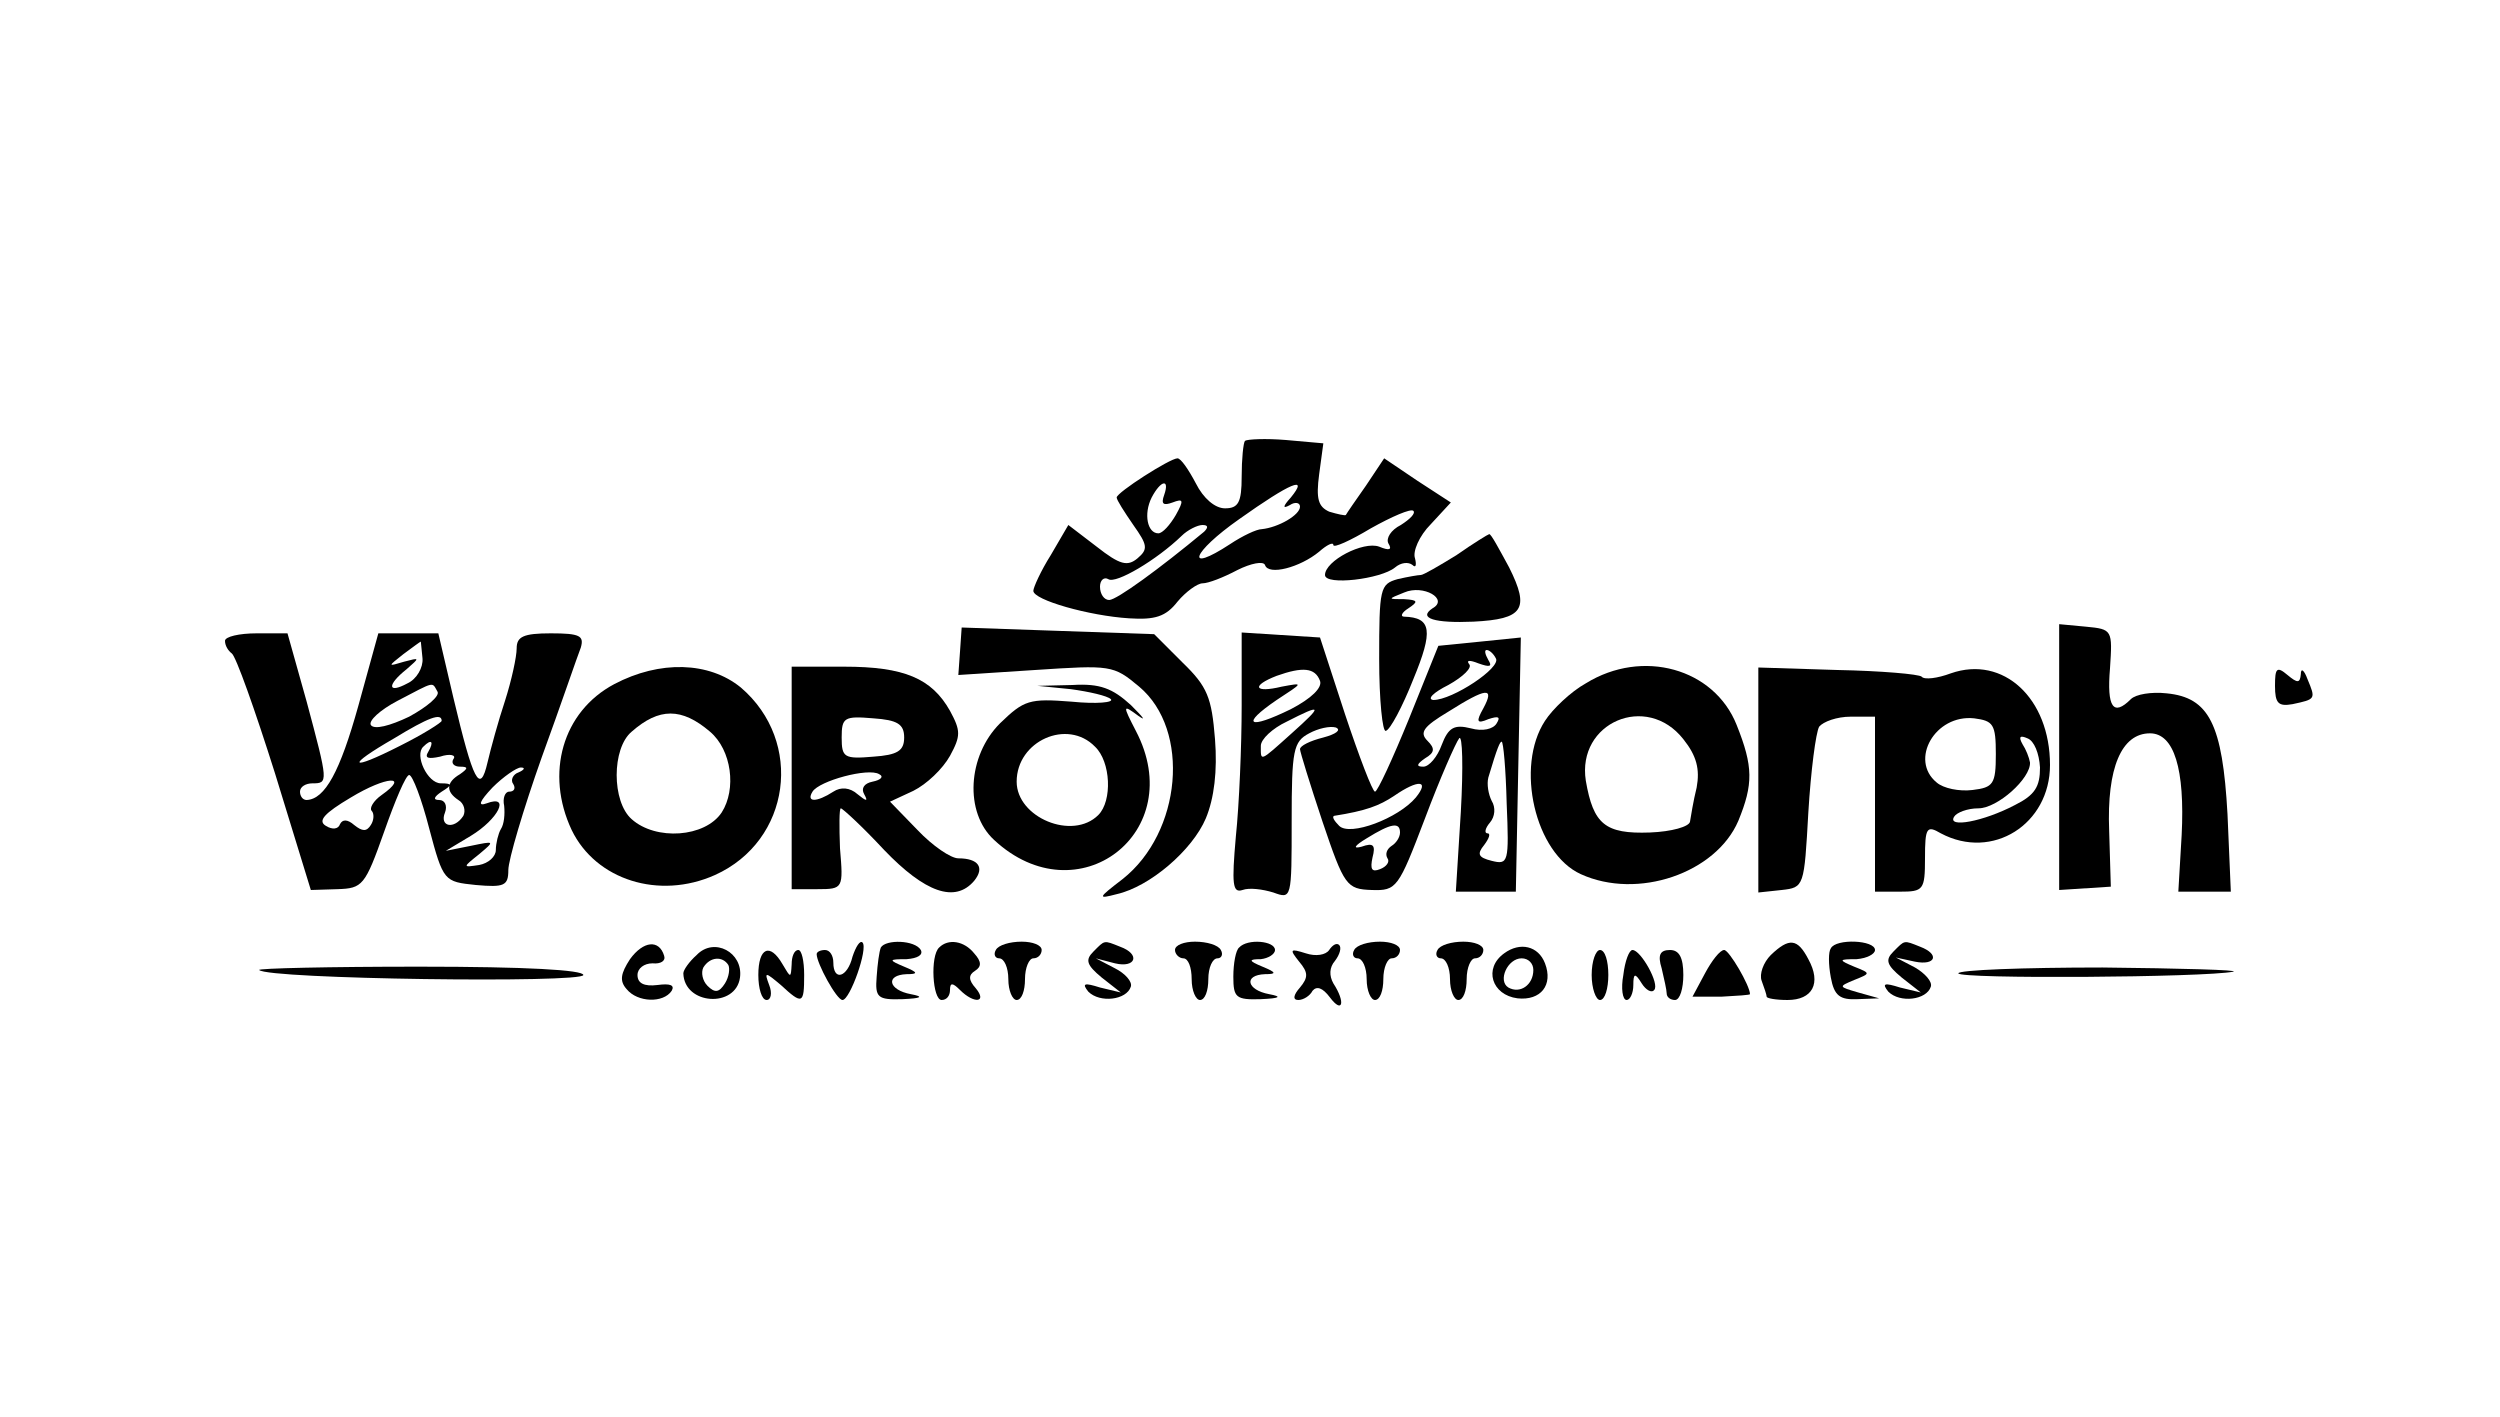 <?xml version="1.0" standalone="no"?>
<!DOCTYPE svg PUBLIC "-//W3C//DTD SVG 20010904//EN"
 "http://www.w3.org/TR/2001/REC-SVG-20010904/DTD/svg10.dtd">
<svg version="1.0" xmlns="http://www.w3.org/2000/svg"
 width="300pt" height="170pt" viewBox="0 0 300 170"
 preserveAspectRatio="xMidYMid meet">
<g transform="translate(0,170) scale(0.1,-0.1)"
fill="#000000" stroke="none">
<path d="M1494 1171 c-2 -2 -4 -22 -4 -43 0 -31 -4 -38 -20 -38 -12 0 -26 12
-35 30 -9 17 -18 30 -22 30 -9 0 -73 -41 -73 -47 0 -3 9 -17 20 -33 17 -24 18
-29 5 -40 -12 -10 -21 -8 -49 14 l-34 26 -21 -36 c-12 -19 -21 -39 -21 -43 0
-11 67 -30 115 -33 31 -2 44 2 58 20 10 12 24 22 30 22 7 0 25 7 42 16 16 8
31 11 33 6 4 -13 42 -3 65 16 9 8 17 12 17 8 0 -4 20 5 45 20 25 14 48 24 51
21 3 -3 -4 -10 -15 -17 -12 -6 -18 -16 -15 -22 5 -8 1 -9 -11 -4 -19 7 -65
-17 -65 -34 0 -13 67 -5 84 9 7 6 16 7 21 3 4 -4 5 0 3 8 -3 8 5 27 19 41 l24
26 -40 26 -40 27 -22 -33 c-12 -17 -23 -33 -24 -35 -1 -1 -10 1 -20 4 -13 6
-16 15 -12 45 l5 37 -45 4 c-24 2 -46 1 -49 -1z m-97 -65 c-4 -11 -1 -13 10
-9 13 5 14 3 4 -15 -7 -12 -16 -22 -21 -22 -13 0 -18 23 -8 43 11 21 22 23 15
3z m152 -3 c-10 -11 -10 -14 -1 -9 6 4 12 3 12 -2 0 -10 -26 -25 -46 -27 -6 0
-23 -8 -38 -18 -55 -36 -46 -10 11 30 62 44 84 53 62 26z m-104 -41 c-53 -44
-105 -82 -114 -82 -6 0 -11 7 -11 16 0 8 5 12 10 9 9 -6 58 23 88 52 7 7 19
13 25 13 7 0 7 -3 2 -8z"/>
<path d="M1748 1034 c-21 -13 -40 -24 -43 -24 -3 0 -15 -2 -28 -5 -21 -6 -22
-11 -22 -96 0 -49 4 -88 8 -86 5 1 20 29 33 62 24 58 22 74 -11 75 -5 0 -3 5
5 10 12 8 12 10 -5 11 -20 0 -20 0 0 8 23 10 54 -8 34 -19 -18 -12 3 -18 49
-16 60 3 68 15 43 65 -12 22 -22 41 -24 40 -1 0 -19 -11 -39 -25z"/>
<path d="M1152 918 l-2 -28 92 6 c91 6 94 6 125 -20 62 -52 51 -175 -20 -231
-30 -23 -30 -24 -7 -18 40 9 91 53 107 91 10 24 14 57 11 95 -4 50 -9 63 -39
92 l-34 34 -116 4 -115 4 -2 -29z"/>
<path d="M2471 792 l0 -160 31 2 31 2 -2 67 c-3 76 15 117 49 117 29 0 42 -43
38 -122 l-4 -68 32 0 31 0 -4 93 c-6 108 -22 140 -73 145 -18 2 -37 -1 -43 -7
-21 -21 -29 -10 -25 37 3 46 3 47 -29 50 l-32 3 0 -159z"/>
<path d="M270 931 c0 -6 4 -12 8 -15 5 -3 28 -68 52 -144 l43 -140 32 1 c30 1
33 4 56 69 13 37 26 68 30 68 4 0 15 -29 24 -64 17 -64 18 -64 56 -68 34 -3
39 -1 39 18 0 12 18 73 40 135 23 63 43 122 47 132 4 14 -1 17 -36 17 -33 0
-41 -4 -41 -18 0 -10 -6 -38 -14 -63 -8 -24 -17 -57 -21 -74 -9 -39 -17 -23
-41 78 l-18 77 -36 0 -36 0 -24 -87 c-22 -79 -40 -112 -62 -113 -5 0 -8 5 -8
10 0 6 7 10 15 10 19 0 19 1 -7 98 l-23 82 -37 0 c-21 0 -38 -4 -38 -9z m237
-21 c1 -11 -7 -25 -18 -30 -24 -13 -25 -2 -1 17 16 14 16 14 -3 9 -20 -6 -20
-6 -1 9 11 8 20 15 21 15 0 0 1 -9 2 -20z m18 -40 c3 -5 -12 -18 -34 -30 -23
-11 -42 -16 -46 -10 -3 5 11 18 32 29 46 24 41 23 48 11z m5 -35 c0 -2 -22
-16 -50 -30 -61 -31 -66 -25 -7 9 41 25 57 31 57 21z m-16 -37 c-5 -8 0 -9 14
-6 12 4 20 2 16 -3 -3 -5 1 -9 8 -9 10 0 10 -2 0 -9 -17 -10 -17 -21 -2 -31 7
-4 9 -13 6 -19 -11 -17 -29 -13 -22 4 3 8 0 15 -7 15 -8 0 -6 4 3 10 13 8 13
10 -1 10 -16 0 -32 34 -21 44 10 10 13 6 6 -6z m108 -25 c-6 -2 -10 -9 -6 -14
3 -5 1 -9 -5 -9 -5 0 -8 -8 -6 -17 1 -10 0 -22 -4 -28 -3 -5 -6 -17 -6 -25 0
-8 -9 -16 -20 -18 -20 -3 -20 -3 0 13 19 16 19 16 -10 10 l-30 -6 30 18 c33
20 48 50 19 39 -11 -4 -9 2 7 19 13 13 29 24 34 24 6 0 4 -3 -3 -6z m-164 -27
c-10 -7 -15 -16 -12 -19 3 -3 3 -11 -1 -17 -5 -8 -10 -8 -20 0 -8 7 -14 7 -17
1 -2 -6 -9 -7 -17 -2 -10 6 -2 15 30 34 43 26 71 27 37 3z"/>
<path d="M1490 853 c0 -48 -3 -119 -7 -157 -5 -57 -4 -68 8 -64 8 3 24 1 37
-3 22 -8 22 -8 22 86 0 85 2 95 21 105 11 6 25 9 32 7 7 -3 0 -8 -15 -12 -16
-4 -28 -10 -28 -14 0 -3 12 -42 27 -87 26 -77 29 -81 59 -82 30 -1 32 2 64 86
18 48 37 91 41 96 4 5 5 -35 2 -88 l-6 -96 36 0 36 0 3 153 3 152 -49 -5 -50
-5 -35 -87 c-20 -49 -38 -88 -41 -88 -3 0 -19 42 -36 93 l-30 92 -47 3 -47 3
0 -88z m305 57 c7 -11 -52 -50 -75 -50 -8 1 0 9 18 18 18 10 29 21 25 25 -4 5
1 5 11 1 14 -5 17 -4 12 4 -4 7 -5 12 -2 12 3 0 8 -4 11 -10z m-211 -27 c3 -8
-10 -21 -35 -34 -51 -25 -61 -19 -17 11 32 21 33 21 6 16 -33 -8 -37 1 -6 13
31 11 46 10 52 -6z m196 -33 c-9 -16 -8 -19 6 -13 12 4 15 3 10 -5 -4 -7 -17
-10 -31 -6 -20 5 -27 1 -35 -20 -5 -14 -15 -26 -22 -26 -9 0 -8 3 2 10 12 7
12 12 3 21 -10 10 -5 17 25 35 46 29 56 30 42 4z m-230 -30 c-39 -35 -37 -34
-37 -15 0 8 14 21 31 29 43 22 44 20 6 -14z m258 -84 c3 -71 2 -74 -18 -69
-16 4 -18 8 -9 19 6 8 8 14 4 14 -4 0 -3 6 3 13 6 7 7 18 2 26 -4 8 -6 20 -4
28 11 37 14 43 16 43 2 0 5 -33 6 -74z m-109 7 c-21 -25 -79 -47 -92 -34 -6 6
-9 11 -6 12 38 6 54 12 72 24 29 20 43 19 26 -2z m-19 -42 c0 -6 -5 -13 -10
-16 -6 -4 -8 -10 -5 -15 3 -4 -1 -10 -9 -13 -10 -4 -12 0 -9 14 4 15 1 18 -13
13 -11 -3 -9 1 6 10 29 18 40 20 40 7z"/>
<path d="M737 879 c-62 -33 -83 -107 -51 -175 29 -60 105 -84 172 -54 91 41
107 160 31 225 -38 31 -97 33 -152 4z m115 -57 c26 -22 32 -69 14 -97 -20 -30
-79 -34 -108 -8 -24 21 -24 85 0 105 33 29 60 29 94 0z"/>
<path d="M950 767 l0 -134 31 0 c31 0 31 1 27 49 -1 26 -1 48 1 48 2 0 26 -22
52 -50 49 -51 85 -64 108 -37 13 16 5 27 -19 27 -9 0 -31 15 -49 34 l-33 34
28 13 c16 8 35 26 44 42 13 24 13 30 0 54 -22 39 -55 53 -127 53 l-63 0 0
-133z m135 48 c0 -16 -8 -21 -37 -23 -35 -3 -38 -1 -38 23 0 24 3 26 38 23 29
-2 37 -7 37 -23z m-38 -53 c-10 -2 -14 -8 -10 -15 5 -9 3 -9 -8 0 -9 8 -20 9
-29 3 -20 -13 -33 -13 -25 0 8 13 67 29 80 21 6 -3 2 -7 -8 -9z"/>
<path d="M1903 880 c-18 -10 -40 -31 -49 -45 -36 -55 -12 -159 43 -184 68 -31
162 1 189 64 18 44 18 65 -2 115 -27 68 -113 92 -181 50z m117 -67 c16 -20 20
-36 16 -58 -4 -16 -7 -35 -8 -41 -1 -6 -22 -12 -48 -13 -54 -2 -68 10 -77 62
-11 70 73 106 117 50z"/>
<path d="M2110 764 l0 -135 28 3 c27 3 27 4 32 93 3 50 9 96 13 103 5 6 21 12
38 12 l29 0 0 -105 0 -105 30 0 c28 0 30 2 30 40 0 37 2 40 19 30 62 -33 131
11 131 82 0 80 -56 132 -119 110 -16 -6 -32 -8 -35 -4 -3 3 -49 7 -101 8 l-95
3 0 -135z m285 31 c0 -36 -3 -40 -28 -43 -16 -2 -35 2 -43 9 -33 27 -2 82 45
77 23 -3 26 -7 26 -43z m53 -16 c0 -23 -6 -33 -30 -45 -38 -20 -82 -28 -73
-14 3 5 16 10 29 10 23 0 63 36 62 55 -1 6 -5 16 -9 22 -5 9 -3 11 6 7 8 -3
14 -18 15 -35z"/>
<path d="M2730 877 c0 -21 4 -25 21 -22 28 6 28 6 18 30 -4 11 -8 14 -8 6 -1
-11 -4 -11 -16 -1 -13 11 -15 8 -15 -13z"/>
<path d="M1285 873 c22 -3 44 -8 48 -12 4 -4 -17 -6 -47 -3 -51 4 -57 2 -86
-26 -39 -39 -43 -107 -7 -140 100 -93 234 9 170 131 -16 31 -16 32 3 18 10 -7
6 -2 -9 13 -22 20 -37 26 -70 24 l-42 -1 40 -4z m29 -69 c19 -18 21 -65 4 -82
-31 -31 -98 -3 -98 40 0 49 61 76 94 42z"/>
<path d="M756 549 c-11 -17 -13 -26 -4 -36 13 -16 44 -17 54 -2 4 7 -2 9 -17
7 -16 -2 -24 2 -24 12 0 8 8 14 18 14 10 -1 16 3 14 9 -6 20 -25 18 -41 -4z"/>
<path d="M836 554 c-9 -8 -16 -18 -16 -22 1 -38 63 -42 68 -5 4 30 -31 49 -52
27z m38 -12 c2 -4 1 -14 -4 -22 -7 -11 -12 -12 -21 -3 -6 6 -8 16 -5 22 8 13
23 14 30 3z"/>
<path d="M1023 552 c-6 -25 -23 -30 -23 -7 0 8 -4 15 -10 15 -5 0 -10 -2 -10
-5 0 -11 24 -55 31 -55 9 0 31 62 24 69 -3 3 -8 -5 -12 -17z"/>
<path d="M1057 563 c-2 -5 -4 -20 -5 -35 -2 -25 1 -28 31 -27 23 1 26 3 10 6
-27 5 -31 23 -5 24 14 0 14 2 -3 9 -19 8 -19 9 3 9 13 1 20 5 17 11 -7 12 -42
13 -48 3z"/>
<path d="M1127 563 c-11 -10 -8 -63 3 -63 6 0 10 5 10 12 0 9 3 9 12 0 17 -17
33 -15 19 2 -9 10 -9 16 -1 21 8 5 8 11 -1 21 -12 15 -31 18 -42 7z"/>
<path d="M1195 560 c-3 -5 -1 -10 4 -10 6 0 11 -11 11 -25 0 -14 5 -25 10 -25
6 0 10 11 10 25 0 14 5 25 10 25 6 0 10 5 10 10 0 6 -11 10 -24 10 -14 0 -28
-4 -31 -10z"/>
<path d="M1312 558 c-10 -10 -8 -16 10 -31 l23 -18 -25 6 c-19 6 -22 5 -14 -5
14 -14 46 -10 51 6 2 6 -7 16 -19 22 l-23 12 23 -6 c25 -6 31 11 6 20 -20 8
-18 8 -32 -6z"/>
<path d="M1410 560 c0 -5 5 -10 10 -10 6 0 10 -11 10 -25 0 -14 5 -25 10 -25
6 0 10 11 10 25 0 14 5 25 11 25 5 0 7 5 4 10 -3 6 -17 10 -31 10 -13 0 -24
-4 -24 -10z"/>
<path d="M1487 563 c-4 -3 -7 -19 -7 -35 0 -25 3 -28 33 -27 23 1 26 3 10 6
-27 5 -31 23 -5 24 14 0 14 2 -3 9 -17 7 -17 9 -2 9 9 1 17 6 17 11 0 11 -33
14 -43 3z"/>
<path d="M1595 560 c-4 -6 -16 -8 -28 -4 -19 6 -20 5 -8 -10 11 -13 11 -19 1
-31 -8 -9 -9 -15 -2 -15 6 0 14 5 17 11 5 6 12 4 21 -8 15 -20 19 -6 4 17 -5
9 -5 19 2 27 6 8 8 16 5 19 -3 3 -8 0 -12 -6z"/>
<path d="M1625 560 c-3 -5 -1 -10 4 -10 6 0 11 -11 11 -25 0 -14 5 -25 10 -25
6 0 10 11 10 25 0 14 5 25 10 25 6 0 10 5 10 10 0 6 -11 10 -24 10 -14 0 -28
-4 -31 -10z"/>
<path d="M1725 560 c-3 -5 -1 -10 4 -10 6 0 11 -11 11 -25 0 -14 5 -25 10 -25
6 0 10 11 10 25 0 14 5 25 10 25 6 0 10 5 10 10 0 6 -11 10 -24 10 -14 0 -28
-4 -31 -10z"/>
<path d="M1805 556 c-25 -18 -15 -50 16 -54 28 -3 43 16 33 42 -8 21 -30 26
-49 12z m35 -20 c0 -18 -16 -29 -30 -21 -13 8 -1 35 16 35 8 0 14 -6 14 -14z"/>
<path d="M2125 554 c-9 -9 -14 -23 -11 -31 3 -8 6 -17 6 -19 0 -2 11 -4 25 -4
30 0 41 20 25 49 -13 25 -23 26 -45 5z"/>
<path d="M2197 562 c-3 -4 -3 -19 0 -35 4 -22 11 -27 32 -26 l26 1 -25 7 c-24
7 -24 7 -5 15 20 8 20 8 0 16 -19 8 -19 9 3 9 12 1 22 6 22 11 0 12 -47 14
-53 2z"/>
<path d="M2272 558 c-10 -10 -8 -16 10 -31 l23 -18 -25 6 c-19 6 -22 5 -14 -5
14 -14 46 -10 51 6 2 6 -7 16 -19 23 l-23 12 23 -5 c25 -5 30 9 6 18 -20 8
-18 8 -32 -6z"/>
<path d="M910 530 c0 -16 4 -30 10 -30 5 0 7 8 3 18 -6 16 -5 16 14 0 26 -24
28 -23 28 12 0 17 -3 30 -7 30 -5 0 -8 -8 -8 -17 -1 -17 -1 -17 -11 0 -15 26
-29 20 -29 -13z"/>
<path d="M1910 530 c0 -16 5 -30 10 -30 6 0 10 14 10 30 0 17 -4 30 -10 30 -5
0 -10 -13 -10 -30z"/>
<path d="M1948 530 c-3 -16 -1 -30 4 -30 4 0 8 8 8 18 0 14 2 15 10 2 5 -8 12
-12 15 -8 7 7 -16 48 -26 48 -4 0 -9 -13 -11 -30z"/>
<path d="M1994 538 c3 -13 6 -26 6 -30 0 -5 5 -8 10 -8 6 0 10 14 10 30 0 21
-5 30 -16 30 -12 0 -15 -6 -10 -22z"/>
<path d="M2046 532 l-15 -28 35 0 c19 1 34 2 34 3 0 10 -25 53 -31 53 -5 0
-15 -13 -23 -28z"/>
<path d="M311 536 c10 -11 389 -16 389 -6 0 6 -68 10 -197 10 -108 0 -194 -2
-192 -4z"/>
<path d="M2350 532 c0 -7 296 -5 330 2 8 2 -63 4 -157 5 -95 0 -173 -3 -173
-7z"/>
</g>
</svg>
